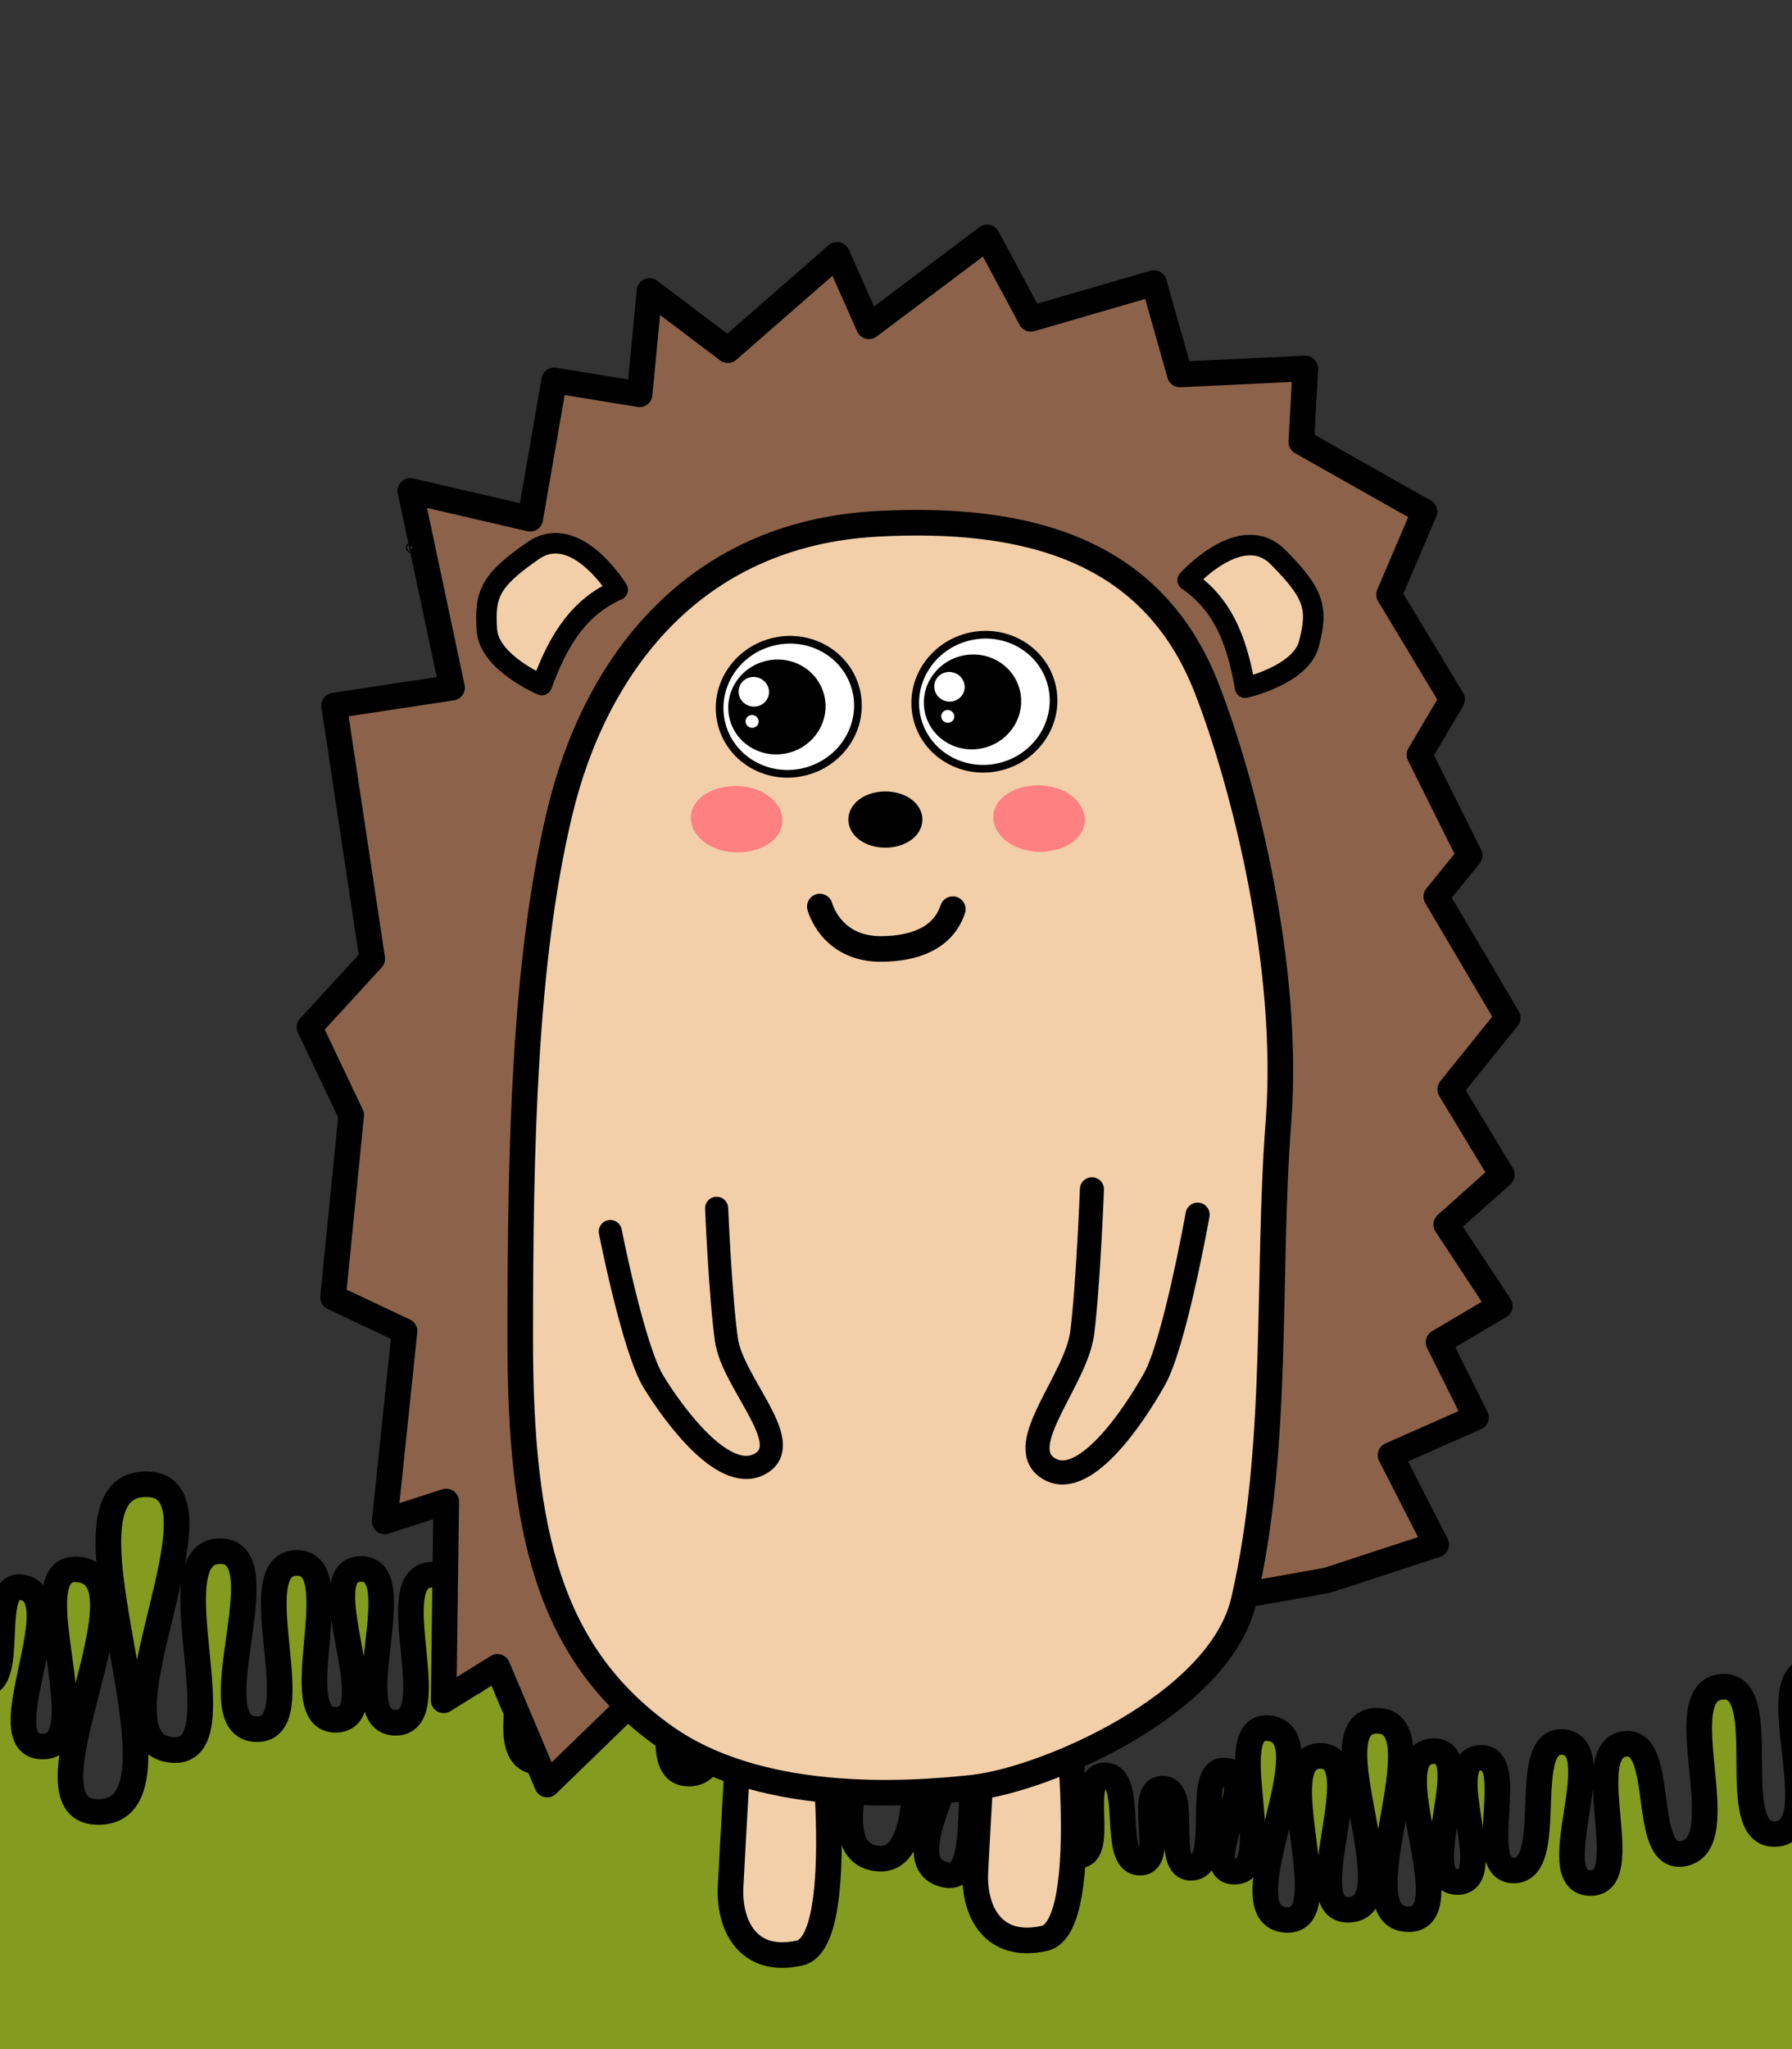 <?xml version="1.0" encoding="UTF-8" standalone="no"?>
<!-- Created with Inkscape (http://www.inkscape.org/) -->

<svg
   width="70mm"
   height="80mm"
   viewBox="0 0 70 80"
   version="1.1"
   id="svg74501"
   inkscape:version="1.1 (c4e8f9e, 2021-05-24)"
   sodipodi:docname="hedgehog_ground.svg"
   xmlns:inkscape="http://www.inkscape.org/namespaces/inkscape"
   xmlns:sodipodi="http://sodipodi.sourceforge.net/DTD/sodipodi-0.dtd"
   xmlns="http://www.w3.org/2000/svg"
   xmlns:svg="http://www.w3.org/2000/svg">
  <rect x="0" y="0" width="70" height="80" fill="#333333" stroke="none"/>
  <sodipodi:namedview
     id="namedview74503"
     pagecolor="#ffffff"
     bordercolor="#999999"
     borderopacity="1"
     inkscape:pageshadow="0"
     inkscape:pageopacity="0"
     inkscape:pagecheckerboard="0"
     inkscape:document-units="mm"
     showgrid="false"
     inkscape:zoom="1.3416246"
     inkscape:cx="0.37268249"
     inkscape:cy="230.31778"
     inkscape:window-width="1920"
     inkscape:window-height="1027"
     inkscape:window-x="0"
     inkscape:window-y="0"
     inkscape:window-maximized="1"
     inkscape:current-layer="layer1" />
  <defs
     id="defs74498" />
  <g
     inkscape:label="Layer 1"
     inkscape:groupmode="layer"
     id="layer1">
    <g
       id="g31068"
       transform="translate(71.339,221.211)">
      <path
         style="font-variation-settings:normal;display:inline;fill:#839b1f;fill-opacity:1;fill-rule:evenodd;stroke:#000000;stroke-width:1;stroke-linecap:butt;stroke-linejoin:miter;stroke-miterlimit:4;stroke-dasharray:none;stroke-dashoffset:0;stroke-opacity:1;stop-color:#000000"
         d="m 3.233,-153.753 c 0,0 0.022,-2.102 -0.702,-2.058 -1.114,0.068 0.431,3.294 -0.684,3.276 -1.261,-0.019 0.6,-3.799 -0.659,-3.725 -2.241,0.132 1.855,6.563 -0.384,6.723 -2.195,0.156 0.893,-6.44 -1.307,-6.47 -2.188,-0.029 0.713,6.267 -1.472,6.398 -2.034,0.122 -0.037,-5.856 -2.072,-5.75 -2.237,0.117 0.617,6.267 -1.609,6.526 -1.598,0.186 -0.6,-4.475 -2.198,-4.295 -1.858,0.208 0.483,5.494 -1.385,5.434 -1.865,-0.06 0.826,-5.325 -1.032,-5.503 -1.788,-0.171 -0.187,5.098 -1.981,5.011 -1.523,-0.074 0.26,-4.471 -1.263,-4.397 -1.642,0.08 0.75,4.854 -0.893,4.849 -1.73,-0.005 0.818,-5.133 -0.913,-5.11 -2.212,0.029 1.22,6.551 -0.992,6.561 -2.616,0.011 1.375,-7.76 -1.241,-7.748 -2.488,0.011 1.371,7.345 -1.117,7.379 -2.033,0.028 0.958,-5.973 -1.076,-6.005 -2.181,-0.034 0.824,6.527 -1.353,6.402 -2.502,-0.143 1.794,-7.3 -0.705,-7.486 -1.917,-0.143 0.53,5.771 -1.385,5.598 -1.31,-0.118 1.056,-3.751 -0.246,-3.939 -1.331,-0.193 -0.038,3.792 -1.383,3.792 -1.095,-6.1e-4 -0.028,-3.125 -1.123,-3.087 -1,0.034 0.169,2.827 -0.83,2.885 -1.228,0.072 -0.196,-3.455 -1.426,-3.405 -1.094,0.045 0.079,3.137 -1.016,3.123 -1.081,-0.013 0.15,-3.007 -0.926,-3.109 -0.717,-0.068 -0.274,1.966 -0.992,1.918 -1.169,-0.077 -0.019,-3.286 -1.191,-3.307 -1.886,-0.034 -0.268,5.668 -2.107,5.252 -2.699,-0.61 3.216,-7.654 0.522,-8.284 -2.692,-0.63 -0.468,8.034 -3.205,7.648 -3.021,-0.425 1.962,-8.744 -1.069,-9.09 -2.136,-0.244 -0.03,6.101 -2.179,6.069 -2.529,-0.037 0.173,-7.304 -2.355,-7.214 -2.377,0.085 0.653,6.926 -1.725,6.924 -1.931,-0.002 0.508,-5.265 -1.389,-5.622 -1.082,-0.204 -0.822,2.899 -1.905,2.698 -1.06,-0.197 0.284,-3.102 -0.794,-3.136 -1.96,-0.062 0.154,5.724 -1.803,5.599 -2.283,-0.146 1.019,-6.514 -1.257,-6.747 -1.317,-0.135 -0.181,3.723 -1.504,3.676 -1.484,-0.053 0.095,-4.291 -1.389,-4.233 -1.982,0.077 0.571,5.796 -1.413,5.781 -2.053,-0.017 0.686,-6.074 -1.366,-6.005 -1.985,0.067 1.058,5.795 -0.926,5.887 -2.104,0.097 0.553,-6.134 -1.553,-6.124 -2.227,0.011 0.649,6.536 -1.578,6.492 -2.362,-0.048 0.967,-6.904 -1.396,-6.95 -2.662,-0.052 0.778,7.954 -1.878,7.764 -3.466,-0.248 2.491,-10.272 -0.982,-10.377 -4.314,-0.131 2.311,12.958 -2.003,12.794 -3.164,-0.12 2.408,-9.283 -0.753,-9.469 -2.346,-0.138 0.968,6.997 -1.381,6.915 -2.088,-0.073 1.278,-5.95 -0.794,-6.218 -1.344,-0.173 -0.168,3.845 -1.521,3.77 -1.143,-0.063 0.218,-3.338 -0.926,-3.307 -1.479,0.039 0.508,4.248 -0.969,4.331 -1.211,0.069 0.02,-3.355 -1.191,-3.44 -1.013,-0.071 -1.389,2.712 -1.389,2.712 v 13.886 H 3.041 Z"
         id="path12024-3-9"
         sodipodi:nodetypes="caaaaaaaaaaaaaaaaaaaaaaaaaaaaaaaaaaaaaaaaaaaaaaaaaaaaaaaaaaaaac" />
      <rect
         style="color:#000000;font-variation-settings:normal;overflow:visible;opacity:1;fill:#839b1f;fill-opacity:1;fill-rule:evenodd;stroke:none;stroke-width:1;stroke-linecap:round;stroke-linejoin:round;stroke-miterlimit:4;stroke-dasharray:none;stroke-dashoffset:0;stroke-opacity:1;stop-color:#000000;stop-opacity:1"
         id="rect8041"
         width="3.734"
         height="13.036"
         x="-77.081"
         y="-153.807" />
      <rect
         style="color:#000000;font-variation-settings:normal;overflow:visible;fill:#839b1f;fill-opacity:1;fill-rule:evenodd;stroke:none;stroke-width:1;stroke-linecap:round;stroke-linejoin:round;stroke-miterlimit:4;stroke-dasharray:none;stroke-dashoffset:0;stroke-opacity:1;stop-color:#000000"
         id="rect8041-0"
         width="1.499"
         height="11.263"
         x="2.221"
         y="-152.07" />
      <rect
         style="color:#000000;font-variation-settings:normal;overflow:visible;fill:#839b1f;fill-opacity:1;fill-rule:evenodd;stroke:none;stroke-width:1;stroke-linecap:round;stroke-linejoin:round;stroke-miterlimit:4;stroke-dasharray:none;stroke-dashoffset:0;stroke-opacity:1;stop-color:#000000"
         id="rect8041-0-5"
         width="77.264"
         height="3.452"
         x="-73.559"
         y="-144.215" />
    </g>
    <path
       style="font-variation-settings:normal;fill:#f2cfa9;fill-opacity:1;fill-rule:evenodd;stroke:#000000;stroke-width:1;stroke-linecap:butt;stroke-linejoin:miter;stroke-miterlimit:4;stroke-dasharray:none;stroke-dashoffset:0;stroke-opacity:1;stop-color:#000000"
       d="m 31.982,66.195 c 0,0 1.279,9.604 -0.749,10.055 -2.028,0.451 -2.769,-1.096 -2.694,-2.598 0.075,-1.502 0.399,-7.108 0.399,-7.108"
       id="path3198-0-9-7-9-8"
       sodipodi:nodetypes="cssc" />
    <path
       style="font-variation-settings:normal;fill:#f2cfa9;fill-opacity:1;fill-rule:evenodd;stroke:#000000;stroke-width:1;stroke-linecap:butt;stroke-linejoin:miter;stroke-miterlimit:4;stroke-dasharray:none;stroke-dashoffset:0;stroke-opacity:1;stop-color:#000000"
       d="m 41.543,65.623 c 0,0 1.279,9.604 -0.749,10.055 -2.028,0.451 -2.769,-1.096 -2.694,-2.598 0.075,-1.502 0.399,-7.108 0.399,-7.108"
       id="path3198-0-9-3-5-6-1"
       sodipodi:nodetypes="cssc" />
    <path
       style="font-variation-settings:normal;fill:#f2cfa9;fill-opacity:1;fill-rule:evenodd;stroke:#000000;stroke-width:0.393;stroke-linecap:butt;stroke-linejoin:miter;stroke-miterlimit:4;stroke-dasharray:none;stroke-dashoffset:0;stroke-opacity:1;stop-color:#000000"
       d="m 43.96,21.44 c 0,0 3.133,-2.865 4.762,-0.925 1.63,1.94 2.871,3.88 1.785,5.044 -1.086,1.164 -3.725,1.862 -3.725,1.862 z"
       id="path72072-4-7-3" />
    <path
       style="font-variation-settings:normal;fill:#8c634a;fill-opacity:1;fill-rule:evenodd;stroke:#000000;stroke-width:1;stroke-linecap:butt;stroke-linejoin:round;stroke-miterlimit:4;stroke-dasharray:none;stroke-dashoffset:0;stroke-opacity:1;stop-color:#000000"
       d="m 24.609,66.535 -3.237,3.137 -1.941,-4.595 -2.102,1.306 0.102,-7.762 -2.405,0.776 0.776,-7.427 -2.793,-1.319 0.71,-7.118 -1.63,-3.428 2.452,-2.672 -1.491,-9.887 4.609,-0.698 -1.63,-7.682 4.682,1.086 0.939,-5.402 3.334,0.545 0.388,-4.035 3.059,2.312 4.268,-3.725 1.242,2.793 4.62,-3.473 1.707,3.181 4.811,-1.397 1.009,3.569 4.9,-0.233 -0.155,2.871 4.811,2.716 -1.385,3.24 2.465,4.094 -1.277,2.159 1.961,3.932 -1.304,1.604 2.793,4.733 -2.25,2.793 2.018,3.337 -2.173,1.94 2.095,3.181 -2.394,1.415 1.461,2.936 -3.337,1.474 1.785,3.492 -4.268,1.397 z"
       id="path73016-0-5-1" />
    <path
       style="font-variation-settings:normal;fill:#f2cfa9;fill-opacity:1;fill-rule:evenodd;stroke:#000000;stroke-width:1;stroke-linecap:butt;stroke-linejoin:miter;stroke-miterlimit:4;stroke-dasharray:none;stroke-dashoffset:0;stroke-opacity:1;stop-color:#000000"
       d="m 25.915,67.763 c -4.452,-3.203 -5.594,-7.904 -5.594,-15.473 0,-7.569 0.158,-14.744 1.535,-20.531 1.345,-5.653 5.123,-10.919 12.413,-11.308 5.815,-0.31 10.734,0.979 12.855,6.387 1.471,3.751 3.281,10.913 2.816,16.965 -0.466,6.053 0.051,12.62 -1.357,18.692 -0.943,4.066 -7.76,6.984 -10.553,7.294 -2.793,0.31 -8.43,0.625 -12.114,-2.026 z"
       id="path71956-6-4-1"
       sodipodi:nodetypes="sssssssss" />
    <ellipse
       style="color:#000000;font-variation-settings:normal;overflow:visible;fill:#000000;fill-opacity:1;fill-rule:evenodd;stroke:#000000;stroke-width:0.915;stroke-linecap:butt;stroke-linejoin:miter;stroke-miterlimit:4;stroke-dasharray:none;stroke-dashoffset:0;stroke-opacity:1;stop-color:#000000"
       id="path72332-0-8-0"
       cx="34.585"
       cy="31.997"
       rx="0.989"
       ry="0.64" />
    <path
       style="font-variation-settings:normal;fill:#f2cfa9;fill-opacity:1;fill-rule:evenodd;stroke:#000000;stroke-width:0.941;stroke-linecap:round;stroke-linejoin:miter;stroke-miterlimit:4;stroke-dasharray:none;stroke-dashoffset:0;stroke-opacity:1;stop-color:#000000"
       d="m 46.781,47.422 c 0,0 -0.892,5.002 -1.679,6.412 -0.832,1.49 -2.813,4.435 -4.199,3.458 -1.289,-0.908 1.139,-3.421 1.372,-5.262 0.233,-1.841 0.379,-5.598 0.379,-5.598"
       id="path72603-2-9-0"
       sodipodi:nodetypes="csssc" />
    <path
       style="font-variation-settings:normal;fill:#f2cfa9;fill-opacity:1;fill-rule:evenodd;stroke:#000000;stroke-width:0.903;stroke-linecap:round;stroke-linejoin:miter;stroke-miterlimit:4;stroke-dasharray:none;stroke-dashoffset:0;stroke-opacity:1;stop-color:#000000"
       d="m 23.84,48.081 c 0,0 0.898,4.577 1.689,5.868 0.837,1.364 2.829,4.058 4.225,3.164 1.297,-0.831 -1.146,-3.13 -1.38,-4.815 -0.235,-1.684 -0.381,-5.123 -0.381,-5.123"
       id="path72603-6-2-7-3"
       sodipodi:nodetypes="csssc" />
    <path
       style="font-variation-settings:normal;fill:#f2cfa9;fill-opacity:1;fill-rule:evenodd;stroke:#000000;stroke-width:1;stroke-linecap:round;stroke-linejoin:round;stroke-miterlimit:4;stroke-dasharray:none;stroke-dashoffset:0;stroke-opacity:1;stop-color:#000000"
       d="m 32.025,35.393 c 0,0 0.429,1.672 2.41,1.656 1.242,-0.01 2.396,-0.39 2.784,-1.554"
       id="path72451-3-9"
       sodipodi:nodetypes="csc" />
    <circle
       id="path72033-7-2-3"
       style="font-variation-settings:normal;fill:#f2cfa9;fill-opacity:1;stroke:#000000;stroke-width:0.393;stroke-linecap:butt;stroke-linejoin:miter;stroke-miterlimit:4;stroke-dasharray:none;stroke-dashoffset:0;stroke-opacity:1;stop-color:#000000"
       cx="16.073"
       cy="21.379"
       r="0.019" />
    <path
       style="font-variation-settings:normal;fill:#f2cfa9;fill-opacity:1;fill-rule:evenodd;stroke:#000000;stroke-width:0.802;stroke-linecap:butt;stroke-linejoin:round;stroke-miterlimit:4;stroke-dasharray:none;stroke-dashoffset:0;stroke-opacity:1;stop-color:#000000"
       d="m 46.392,22.652 c 0,0 2.094,-2.344 3.528,-0.903 1.434,1.441 1.569,1.998 1.214,3.378 -0.318,1.237 -2.496,1.721 -2.496,1.721 -0.347,-2.012 -0.944,-3.293 -2.245,-4.195 z"
       id="path72072-4-7"
       sodipodi:nodetypes="csscc" />
    <path
       style="font-variation-settings:normal;fill:#f2cfa9;fill-opacity:1;fill-rule:evenodd;stroke:#000000;stroke-width:0.802;stroke-linecap:butt;stroke-linejoin:round;stroke-miterlimit:4;stroke-dasharray:none;stroke-dashoffset:0;stroke-opacity:1;stop-color:#000000"
       d="m 24.13,23.026 c 0,0 -1.635,-2.684 -3.306,-1.527 -1.671,1.158 -1.904,1.681 -1.805,3.103 0.089,1.274 2.144,2.144 2.144,2.144 0.705,-1.916 1.524,-3.068 2.967,-3.72 z"
       id="path72072-4-7-6"
       sodipodi:nodetypes="csscc" />
    <ellipse
       style="color:#000000;font-variation-settings:normal;overflow:visible;fill:#ff8080;fill-opacity:1;fill-rule:evenodd;stroke:#ff8080;stroke-width:1.295;stroke-linecap:butt;stroke-linejoin:miter;stroke-miterlimit:4;stroke-dasharray:none;stroke-dashoffset:0;stroke-opacity:1;stop-color:#000000"
       id="path72356-4-5-8-4-9"
       cx="-15.424"
       cy="37.352"
       rx="1.097"
       ry="0.701"
       transform="matrix(-0.984,0.181,0.364,0.931,0,0)" />
    <ellipse
       style="color:#000000;font-variation-settings:normal;overflow:visible;fill:#ff8080;fill-opacity:1;fill-rule:evenodd;stroke:#ff8080;stroke-width:1.295;stroke-linecap:butt;stroke-linejoin:miter;stroke-miterlimit:4;stroke-dasharray:none;stroke-dashoffset:0;stroke-opacity:1;stop-color:#000000"
       id="path72356-4-5-8-4-9-7"
       cx="-26.634"
       cy="39.504"
       rx="1.097"
       ry="0.701"
       transform="matrix(-0.984,0.181,0.364,0.931,0,0)" />
    <g
       id="g1667"
       transform="translate(-0.792,1.562)">
      <ellipse
         style="color:#000000;font-variation-settings:normal;overflow:visible;fill:#ffffff;fill-opacity:1;fill-rule:evenodd;stroke:#000000;stroke-width:0.3;stroke-linecap:butt;stroke-linejoin:miter;stroke-miterlimit:4;stroke-dasharray:none;stroke-dashoffset:0;stroke-opacity:1;stop-color:#000000"
         id="ellipse3188-4-2-6-3-0-4-6"
         cx="-31.221"
         cy="-35.112"
         rx="2.708"
         ry="2.61"
         transform="rotate(165)" />
      <ellipse
         style="color:#000000;font-variation-settings:normal;overflow:visible;vector-effect:none;fill:#000000;fill-opacity:1;fill-rule:evenodd;stroke:#000000;stroke-width:0.701;stroke-linecap:butt;stroke-linejoin:miter;stroke-miterlimit:4;stroke-dasharray:none;stroke-dashoffset:0;stroke-opacity:1;-inkscape-stroke:none;stop-color:#000000"
         id="ellipse3190-0-1-4-3-4-7-4"
         cx="-30.771"
         cy="-34.999"
         rx="1.555"
         ry="1.499"
         transform="rotate(165)" />
      <ellipse
         style="color:#000000;font-variation-settings:normal;overflow:visible;vector-effect:none;fill:#ffffff;fill-opacity:1;fill-rule:evenodd;stroke:#ffffff;stroke-width:0.219;stroke-linecap:butt;stroke-linejoin:miter;stroke-miterlimit:4;stroke-dasharray:none;stroke-dashoffset:0;stroke-opacity:1;-inkscape-stroke:none;stop-color:#000000"
         id="ellipse3190-0-1-4-3-4-8-8-3"
         cx="43.122"
         cy="-14.578"
         rx="0.486"
         ry="0.468"
         transform="matrix(0.966,0.259,0.259,-0.966,0,0)" />
      <ellipse
         style="color:#000000;font-variation-settings:normal;overflow:visible;vector-effect:none;fill:#ffffff;fill-opacity:1;fill-rule:evenodd;stroke:#ffffff;stroke-width:0.094;stroke-linecap:butt;stroke-linejoin:miter;stroke-miterlimit:4;stroke-dasharray:none;stroke-dashoffset:0;stroke-opacity:1;-inkscape-stroke:none;stop-color:#000000"
         id="ellipse3190-0-1-4-3-4-8-8-9-3"
         cx="43.357"
         cy="-15.712"
         rx="0.21"
         ry="0.202"
         transform="matrix(0.966,0.259,0.259,-0.966,0,0)" />
    </g>
    <g
       id="g1673"
       transform="translate(-1.334,1.858)">
      <ellipse
         style="color:#000000;font-variation-settings:normal;overflow:visible;fill:#ffffff;fill-opacity:1;fill-rule:evenodd;stroke:#000000;stroke-width:0.3;stroke-linecap:butt;stroke-linejoin:miter;stroke-miterlimit:4;stroke-dasharray:none;stroke-dashoffset:0;stroke-opacity:1;stop-color:#000000"
         id="ellipse3188-4-2-6-3-0-4-6-3"
         cx="-24.389"
         cy="-33.179"
         rx="2.708"
         ry="2.61"
         transform="rotate(165)" />
      <ellipse
         style="color:#000000;font-variation-settings:normal;overflow:visible;vector-effect:none;fill:#000000;fill-opacity:1;fill-rule:evenodd;stroke:#000000;stroke-width:0.701;stroke-linecap:butt;stroke-linejoin:miter;stroke-miterlimit:4;stroke-dasharray:none;stroke-dashoffset:0;stroke-opacity:1;-inkscape-stroke:none;stop-color:#000000"
         id="ellipse3190-0-1-4-3-4-7-4-8"
         cx="-23.939"
         cy="-33.066"
         rx="1.555"
         ry="1.499"
         transform="rotate(165)" />
      <ellipse
         style="color:#000000;font-variation-settings:normal;overflow:visible;vector-effect:none;fill:#ffffff;fill-opacity:1;fill-rule:evenodd;stroke:#ffffff;stroke-width:0.219;stroke-linecap:butt;stroke-linejoin:miter;stroke-miterlimit:4;stroke-dasharray:none;stroke-dashoffset:0;stroke-opacity:1;-inkscape-stroke:none;stop-color:#000000"
         id="ellipse3190-0-1-4-3-4-8-8-3-6"
         cx="36.238"
         cy="-16.32"
         rx="0.486"
         ry="0.468"
         transform="matrix(0.966,0.259,0.259,-0.966,0,0)" />
      <ellipse
         style="color:#000000;font-variation-settings:normal;overflow:visible;vector-effect:none;fill:#ffffff;fill-opacity:1;fill-rule:evenodd;stroke:#ffffff;stroke-width:0.094;stroke-linecap:butt;stroke-linejoin:miter;stroke-miterlimit:4;stroke-dasharray:none;stroke-dashoffset:0;stroke-opacity:1;-inkscape-stroke:none;stop-color:#000000"
         id="ellipse3190-0-1-4-3-4-8-8-9-3-0"
         cx="36.473"
         cy="-17.454"
         rx="0.21"
         ry="0.202"
         transform="matrix(0.966,0.259,0.259,-0.966,0,0)" />
    </g>
  </g>
</svg>
